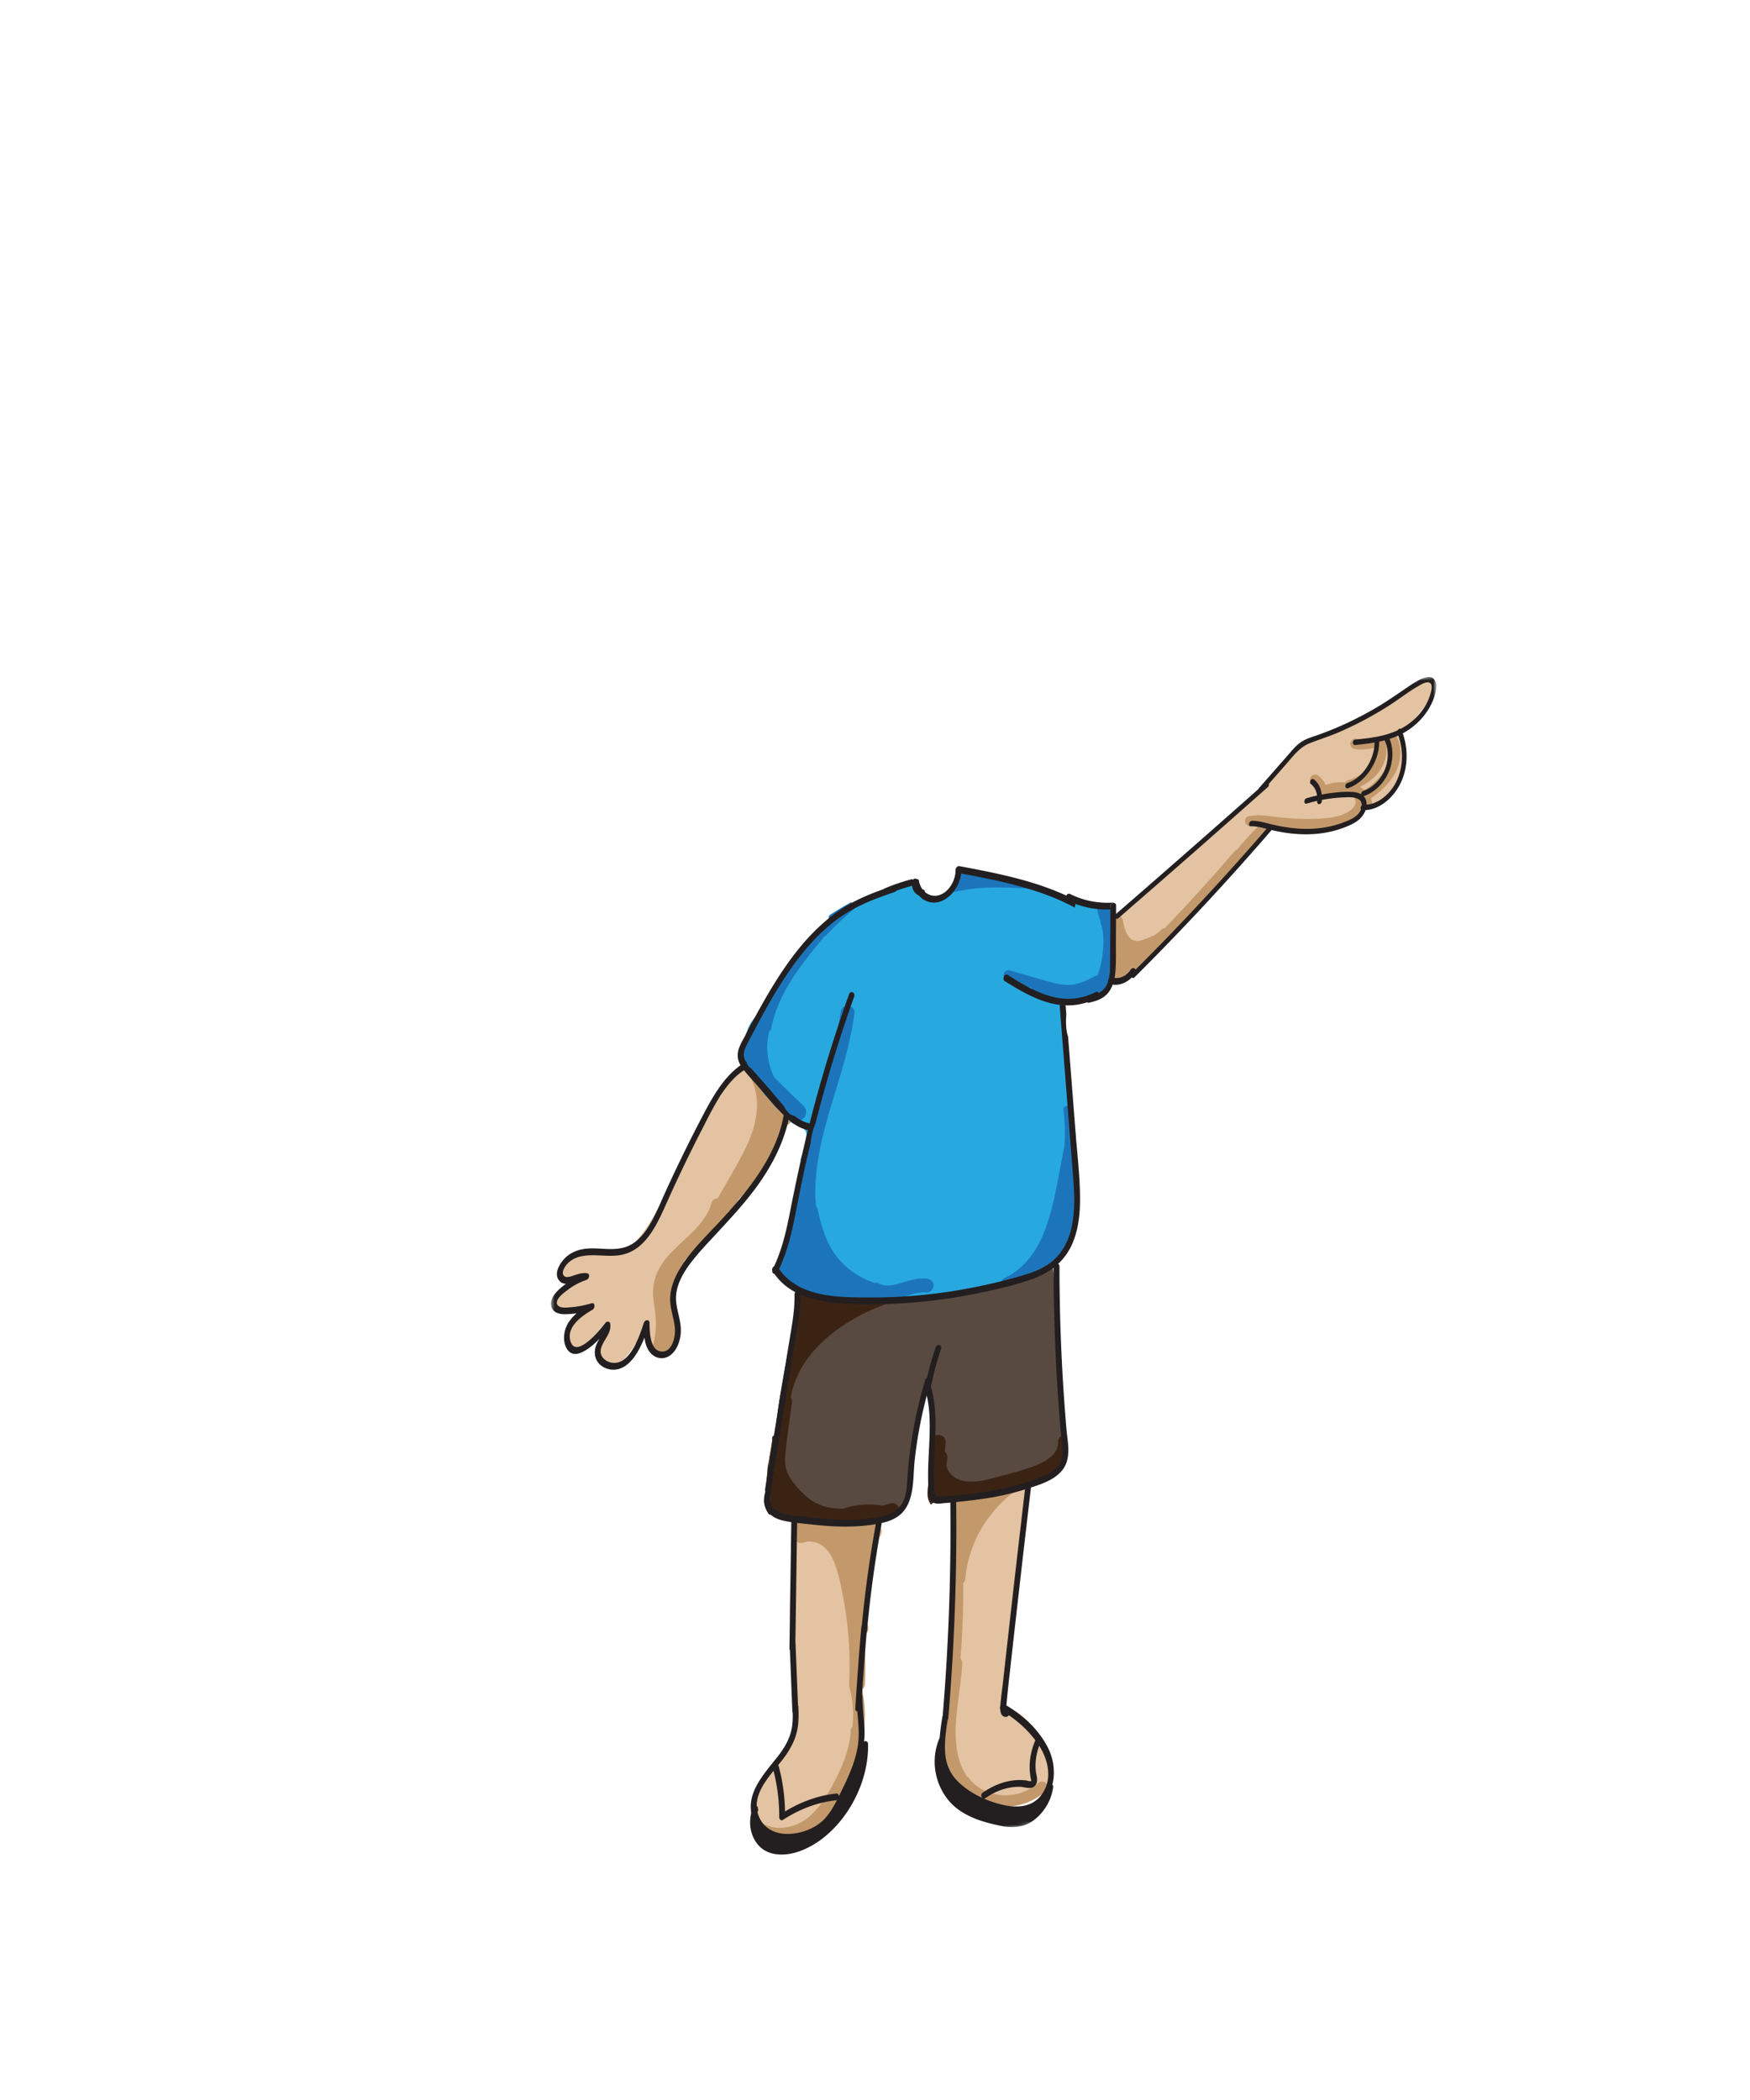 <svg width="500" height="600" xmlns="http://www.w3.org/2000/svg" xmlns:xlink="http://www.w3.org/1999/xlink"><defs><path id="a" d="M253.256.122l-.571 307.659L.128 353 .699 45.34 253.25.122"/><path id="c" d="M253.256.122l-.571 307.659L.128 353 .699 45.34 253.25.122"/></defs><g fill="none" fill-rule="evenodd"><path d="M251.92 437.169c-.354-1.148-1.578-1.582-2.794-1.411l-10.601 1.497c-3.086.435-6.59 1.346-9.683.579-2.385-.591-3.604 2.099-2.222 3.367-.022.099-.05.196-.056.304-.854 11.28-1.592 22.59.34 33.819-.564 7.73 1.765 15.675-.787 23.227-.05.147-.078.288-.093.425a201.103 201.103 0 01-6.423 8.674c-1.837 2.34-3.658 4.842-4.197 7.66-.352.26-.665.608-.733 1.002-.215 1.225-.345 2.367-.094 3.595.248 1.21 1.058 2.275 2.139 3.018.457.313.94.55 1.44.74.282.38.696.68 1.238.793 2.755.573 5.562.275 8.03-.718.027 0 .05.005.077.004 3.664-.147 5.994-2.194 7.776-4.695a30.651 30.651 0 002.67-2.227c.409-.383.666-.894.666-1.427 0-.161-.034-.33-.083-.498 3.853-7.064 8.314-14.582 7.635-22.504.156-.35.204-.755.085-1.211-1.17-4.457-.418-9.121.018-13.622l1.409-14.543c.054-.556-.121-.984-.42-1.301a106.076 106.076 0 013.773-22.33c.754-.473 1.124-1.457.89-2.217m47.382 63.451c-1.342-3.731-3.587-7.17-6.585-9.786-1.653-1.442-3.517-2.69-5.76-2.887-.083-.007-.167-.002-.25-.005a123 123 0 011.244-12.514c.529-.392.86-1.034.913-1.743l1.74-22.991a1.736 1.736 0 00-.213-.948c.967-7.33 1.89-14.665 2.728-22.01a1.531 1.531 0 00-.076-.644c.218-1.01.425-2.022.662-3.028.45-1.907-1.474-3.236-3.153-2.424a87.951 87.951 0 01-15.841 5.832c-1.636.431-1.84 2.151-1.138 3.258-.002.025-.01.05-.013.075a4.91 4.91 0 00-.004 1.022 2.016 2.016 0 00-.314 1.183l.32 10.939c.04 1.375.068 2.756.152 4.131l-.015.181c-.014.183.01.358.053.53.006.067.005.135.012.203.044.508.09 1.084.168 1.668-.432.512-.587 1.21-.457 1.96a46.851 46.851 0 01.235 1.512l.069.57v.013c-.03.28-.063.56-.088.838-.202 2.21-.394 4.421-.59 6.633a1.53 1.53 0 00.02.4c-.372.382-.61.878-.542 1.414.619 4.881-.401 9.932-.672 14.816a170.269 170.269 0 00-.197 13.214c-.582.322-1.007.917-1.01 1.785l-.033 8.458c-.006 1.261-.12 2.611.224 3.84.358 1.283 1.232 2.233 2.179 3.123 3.562 3.35 7.783 6.15 12.798 6.424.16.01.315-.008.465-.04l.548-.074c.229-.064.432-.173.622-.302 3.594.668 7.477-.362 9.996-3.114 2.962-3.235 3.243-7.503 1.803-11.512" fill="#E4C3A2"/><path d="M251.024 435.533c-1.164-1.732-3.6-1.337-5.486-1.218-1.923.12-3.842.298-5.753.524-3.962.469-8.066-.638-11.937.256-2.81.649-1.435 6.338 1.385 5.687.61-.141 1.223-.271 1.835-.402.168.04.346.07.54.078 3.481.149 5.668 3.135 6.71 5.812 1.395 3.589 2.103 7.47 2.784 11.21 1.427 7.843 1.883 15.817 1.5 23.753-.01.196.014.373.053.54.004.109.02.22.051.338a30.92 30.92 0 01.857 11.166 1.389 1.389 0 00-.478 1.013c-.159 3.863-1.337 7.587-2.94 11.154-1.479 3.29-3.225 6.584-5.35 9.579-1.913 2.696-4.45 5.314-7.852 6.49-3.048 1.055-6.806 1.117-9.41-.872-1.653-1.261-4.059.882-2.396 2.153 3.12 2.38 7.2 2.96 11.125 2.095 4.258-.938 8.255-2.228 10.826-5.32 2.747-3.302 4.788-7.85 6.563-11.633 1.534-3.271 2.001-7.292 2.531-10.79a1.1 1.1 0 00.281-.541 34.223 34.223 0 00-.16-13.883c.456-.326.78-.821.812-1.49.228-4.726.133-9.46-.26-14.171.944-.442 1.455-1.37 1.188-2.35a17.79 17.79 0 01-.284-1.18c-.034-.17-.063-.34-.094-.511l-.013-.07-.009-.075a18.64 18.64 0 01-.135-2.24c.004-.728.024-1.488.16-2.21l.032-.171a17.023 17.023 0 01.4-1.688c.157-.556.028-1.165-.309-1.65.228-1.347.376-2.74.376-4.143.245-1.9.583-3.788 1.045-5.661a54.307 54.307 0 011.524-5.08c.52-1.467 1.271-3.034.288-4.5m45.575 73.904a14.113 14.113 0 01-10.18 3.475c-3.377-.216-7.431-1.871-9.434-4.728a1.642 1.642 0 00-.695-.573c-6.151-9.31-1.733-22.235-1.362-32.494.02-.544-.19-.942-.51-1.2.585-7.183.853-14.386.79-21.593.31-.26.54-.631.582-1.137.894-10.724 7.063-20.674 16.126-26.408.63-.031 1.056-.366 1.278-.814 1.44-.911.592-3.536-1.235-2.92l-10.631 3.583c-1.856.626-3.714 1.246-5.57 1.877-1.325.452-2.496.949-2.852 2.437-.39 1.622-.13 3.567-.147 5.229l-.061 5.583-.115 10.347c-.354.256-.6.666-.593 1.24a240.631 240.631 0 01-.91 24.136c-.05.595.184 1.012.543 1.263-.416 6.455-1.822 13.353-1.597 19.903-.26.2-.454.474-.514.807a15.588 15.588 0 00-.161 4.135 1.301 1.301 0 00-.09.552c.215 2.966 1.424 5.742 3.517 7.868.413.418 1.023.526 1.567.379.317.43.647.856 1.006 1.274.315.366.68.516 1.036.522 2.674 2.292 6.246 3.624 9.677 3.924 4.675.409 9.318-1.32 12.81-4.391 1.56-1.37-.724-3.64-2.275-2.276" fill="#C3996B"/><path d="M394.916 210.642c-.046-.03-.094-.058-.14-.087.19-.186.369-.382.555-.57a1.46 1.46 0 001.234.401l-.062.598c-.433-.5-1.058-.556-1.587-.342m-7.782 16.525a6.4 6.4 0 00-1.433-.297c.572-.164 1.13-.364 1.672-.6.064.4.259.785.549 1.043-.004.084.002.17.01.255a3.593 3.593 0 00-.798-.4m21.697-31.617c-.272-.879-1.367-1.448-2.204-.896-.238.157-.463.33-.677.515-.495-.236-1.098-.202-1.593.323-2.682 2.848-6.723 3.974-9.201 7.07a1.63 1.63 0 00-.404.113c-6.444 2.911-12.901 5.795-19.333 8.734-2.937 1.342-5.385 2.988-7.482 5.464-2.153 2.542-4.153 5.227-6.09 7.935-.01.013-.014.026-.024.04a201.699 201.699 0 00-15.522 14.126c-6.075 4.29-11.914 8.916-17.428 13.907a179.236 179.236 0 00-4.78 4.49c-1.385 1.347-3.235 2.753-4.149 4.478a1.486 1.486 0 00-.711 0c-.867.238-1.156 1.04-1.046 1.845.385 2.858 1.171 5.953.574 8.821-.286 1.375-.698 2.712-.876 4.108-.093.731-.175 1.48.241 2.135.473.744 1.339.992 2.169.846 2.512-.442 4.487-2.742 6.177-4.473.562-.577 1.103-1.177 1.661-1.758.419.087.877-.014 1.268-.42a678.829 678.829 0 0021.228-23.102c.206-.234.317-.506.354-.784a223.87 223.87 0 0011.846-13.15c.059.033.115.068.181.095.535.218 1.079.4 1.628.562l.173.134c.234.136.486.204.756.204h.368c2.968.647 6.069.586 9.094.235 3.53-.409 7.519-.76 10.7-2.474 1.421-.764 2.901-2.033 3.437-3.603a3.11 3.11 0 00.164-1.17c.244.21.555.35.932.35 4.51-.005 7.886-4.297 9.608-8.054 1.89-4.122 2.093-8.989-.424-12.9 2.077-1.112 3.847-2.784 5.349-4.6 1.099-1.33 2.243-2.715 3.132-4.198.893-1.49 1.435-3.232.904-4.948M225.506 314.134c-.301-.418-.677-.752-1.182-.943a11.069 11.069 0 00-1.525-2.465c-.414-.51-1.118-.696-1.81-.652a41.474 41.474 0 00-4.803-5.652c-.833-.818-2.433-.913-3.308-.105a2.262 2.262 0 00-.532.735c-3.137 1.98-5.044 5.007-6.511 8.18-1.628 1.578-2.678 3.764-3.47 5.824a14.546 14.546 0 00-2.932 4.416 48.1 48.1 0 00-4.89 9.98c-.074.213-.1.41-.108.603a173.422 173.422 0 00-4.484 7.657c-3.048 5.542-6.145 11.648-11.33 15.845-.035-.001-.068-.01-.103-.007l-2.584.164a1.786 1.786 0 00-.67.17c-3.32-.26-6.666-.491-9.948-.028-.428.06-.748.38-.932.772-.267.06-.536.118-.797.202-1.45.467-3.65 1.507-3.53 3.333.014.218.07.407.149.576.038.675.19 1.327.353 1.982.583.269 1 .766 1.108 1.486.146.975-.477 1.878-1.406 2.16-.21.065-.417.135-.625.206-.052.019-.083.029-.117.04a.769.769 0 01-.06.03v.002c.284.586.325 1.298-.066 1.822-.128.17-.231.348-.34.53-.008.017-.013.02-.02.033-.002.02-.004.04-.01.076a3.91 3.91 0 01-.06.26c.005.043-.023.3-.022.378 0 .089.048.403.038.38.019.095.037.189.062.282.028.102.064.199.098.298.01.006.127.284.163.349.065.116.14.226.215.336.04.046.153.189.183.22.069.07.143.134.215.198.014-.008.307.194.37.232.015.008.018.012.029.018.019.002.036.002.068.008.075.01.264.027.29.035l.11-.002c.147-.025.297-.056.477-.105a1.96 1.96 0 01.988-.022c.693-.152 1.388-.293 2.05-.554.599-.236 1.29.208 1.519.748.105.253.11.526.053.783l.01-.002-.011.009a1.244 1.244 0 01-.58.824c-.48.277-.936.593-1.406.888-.16.1-.325.185-.49.276-.218.37-.568.68-1.09.848-.022.007-.042.01-.064.016-.007.067-.013.134-.032.204-.34 1.298-.487 2.664-.222 3.935.277 1.325.826 2.566 1.383 3.792.039-.012.072-.015.113-.03a.98.98 0 01.28-.055c.156-.104.306-.216.459-.322.29.119.618.154.954.066 1.62-.423 3.124-1.372 4.248-2.642.138-.114.272-.234.42-.33.585-.383 1.423-.118 1.76.463.364.623.12 1.387-.461 1.767-.05.033-.2.15-.188.137-.044.037-.09.073-.131.112-.16.149-.297.313-.442.476a2.34 2.34 0 00-.068.096l-.09.136c.5.178.87.652.877 1.206 0 .189.012.368.023.546a6.466 6.466 0 00.175.72c.035.107.075.212.115.317.013.02.115.253.13.288.127.252.268.496.424.73.02.03.124.172.145.205a5.016 5.016 0 00.239.278c.24-.014.484.037.696.17.003.002.279.164.213.133-.08-.037.198.068.233.078.077.02.154.038.23.052.028.003.075.008.103.009.114.002.226.005.339 0a28.4 28.4 0 00.154-.012 8.24 8.24 0 01.218-.046c.08-.021.16-.046.24-.071.03-.01.063-.011.094-.018.17-.187.315-.394.469-.595.216.043.444.043.677-.022 1.634-.461 2.893-1.66 3.75-3.09a9.284 9.284 0 001.81-2.757c.126.265.264.524.427.77.32-.9.776-1.764 1.258-2.571.369-.62 1.139-.793 1.76-.464.61.324.808 1.187.463 1.768-.162.27-.311.547-.458.825.01.032.035.057.043.092.034.132.078.263.116.395a.92.92 0 01.37.264c.192.244.379.49.559.744l.025.035a.973.973 0 01.244.11c.304.205.597.438.855.698.048.048.092.1.137.15.565-.12 1.028-.352 1.35-.72 2.43-1.622 2.324-4.564 2.129-7.126l-.672-8.823c.223-.216.389-.475.452-.78 1.78-8.633 9.105-14.833 15.362-21.05 3.62-3.596 7-7.391 10.042-11.406 2.917-3.853 5.798-7.92 7.699-12.282.393-.903.717-1.824.969-2.751.244-.156.458-.35.645-.59.759-.974 1.169-2.224 1.19-3.416.024-1.192-.31-2.461-1.034-3.471" fill="#E4C3A2"/><path d="M226.701 316.405c-.084-.364-.243-.712-.397-1.056-.24-.533-.618-1.024-1.046-1.447-.018-.017-.04-.03-.057-.045-.573-1.688-1.7-3.202-3.556-4.31a2.647 2.647 0 00-.459-.217c-1.389-1.925-2.812-3.831-4.194-5.753-.739-.928-1.969-1.45-3.177-.86-1.043.509-1.625 1.899-.93 2.864l.87 1.209c3.77 5.777 2.84 12.792.33 18.886-1.495 3.626-3.504 7.046-5.466 10.475-1.184 2.067-2.366 4.134-3.549 6.202-.815.054-1.562.49-1.82 1.443-1.985 7.318-10.278 11.313-14.286 17.592-2.299 3.6-2.764 7.247-2.084 11.328.697 4.183.826 8.1-.507 12.192-.85 2.608 3.626 3.875 4.475 1.267.036-.108.062-.217.096-.325.207-.074.41-.203.595-.413 2.898-3.291 1.732-7.504.74-11.305-.607-2.324-.637-4.341.126-6.634.702-2.111 1.74-4.076 2.986-5.911.31-.453.32-.895.16-1.266 2.96-3.26 6.583-6.076 9.205-9.502.504-.11.97-.41 1.294-.975l2.161-3.777c1.035-.375 1.635-1.153 2.125-2.11a35.19 35.19 0 01.847-1.548c.197-.193.391-.386.62-.585.078-.068.144-.147.202-.232a31.207 31.207 0 001.646-1.758 1.467 1.467 0 001.026-.675c1.92-2.901 3.88-5.781 5.752-8.715 1.763-2.764 3.35-5.662 4.257-8.831.004-.016.004-.03.008-.044l.21-.072a2.24 2.24 0 00.861-.732c.141-.165.264-.341.365-.53.177-.33.362-.667.473-1.022.172-.544.277-1.141.242-1.71a6.794 6.794 0 00-.144-1.098m134.889-80.222c-.612-.562-1.512-.577-2.121 0-2.154 2.039-4.134 4.239-5.977 6.557-.26.055-.518.2-.748.468a530.646 530.646 0 01-19.977 22.007c-.336.003-.685.133-.997.453-.827.922-1.878 1.526-3.018 1.994-1.213.497-2.808 1.292-4.142 1.166-2.753-.259-3.402-3.936-3.837-6.064-.162-.794-1.102-1.252-1.845-1.047-.825.226-1.211 1.049-1.048 1.844.119.582.262 1.187.43 1.792-.441.227-.751.653-.68 1.266.457 3.917.936 7.952-.097 11.819-.354 1.328 1.058 2.26 2.204 1.694 4.887-2.415 8.71-6.606 12.453-10.563.338-.001.686-.128.994-.446a529.828 529.828 0 0020.883-22.876c.378-.09.72-.333.99-.69l.21-.277c.01-.011.06-.077.094-.12.04-.054.145-.187.14-.182l.173-.218a60.87 60.87 0 012.42-2.871 61.236 61.236 0 013.496-3.584c.57-.541.586-1.584 0-2.122m29.11-25.16c-.08.005-.058.004 0 0" fill="#C3996B"/><path d="M399.046 210.5c-.861-1.728-3.45-.21-2.591 1.515 1.61 3.23.2 7.057-1.98 9.64-1.12 1.326-2.457 2.626-3.908 3.589-.255.17-.55.276-.84.379a8.681 8.681 0 00-1.211-.816c2.083-.985 3.977-2.334 5.399-4.185 1.947-2.535 2.818-5.975 1.82-9.071-.33-1.028-1.387-1.231-2.146-.886a1.415 1.415 0 00-.934-.056 15.495 15.495 0 01-1.787.398c-.04.007-.115.013-.168.016l.14-.008c-.232.013-.465.054-.696.074a15.18 15.18 0 01-2.852-.041c-.357-.04-.816.195-1.06.439-.26.26-.456.687-.44 1.06.04.886.662 1.41 1.5 1.5 1.936.209 3.916.032 5.8-.461.204 1.865-.406 3.778-1.6 5.299-1.566 1.999-3.902 3.25-6.276 4.026-.35.114-.64.342-.835.629a12.348 12.348 0 00-5.587.76c-.47-.985-1.13-1.887-1.961-2.563-.318-.258-.635-.44-1.06-.44-.37 0-.808.164-1.062.44-.262.286-.457.66-.438 1.06.016.375.135.815.438 1.062.322.262.609.559.874.878.226.316.422.65.588 1 .122.314.23.63.303.957.078.357.382.717.689.897.322.188.796.268 1.156.15a1.61 1.61 0 00.53-.282c.14-.031.283-.06.417-.124a8.996 8.996 0 016.024-.603 7.51 7.51 0 011.865.735 1.51 1.51 0 00.06 1.204c.46.974-.53 2.134-1.222 2.714-.914.767-2.073 1.272-3.203 1.622-2.617.81-5.411.916-8.132.966a66.784 66.784 0 01-9.041-.445c-2.968-.35-5.836-.901-8.816-.337-1.895.359-1.093 3.25.798 2.893 3.409-.645 7.045.412 10.455.685 3.557.285 7.165.323 10.72-.006 2.924-.27 5.98-.85 8.435-2.56 1.286-.894 2.349-2.131 2.812-3.526.989.264 2.27-.511 1.918-1.805a5.845 5.845 0 00-.286-.791c.343-.184.662-.408.972-.644a29.939 29.939 0 002.228-1.854c1.345-1.243 2.57-2.662 3.5-4.246 1.929-3.293 2.422-7.361.69-10.836" fill="#C3996B"/><path d="M318.39 275.659c-.008-3.451-.388-6.922-.151-10.368a2.087 2.087 0 01-.784-.137c.009-.051.026-.096.03-.149.077-.723.13-1.449.153-2.176.024-.742.083-1.54-.064-2.273-.365-1.823-2.362-1.851-3.833-2.064a146.21 146.21 0 00-4.521-.585c-.68-.077-1.368-.182-2.053-.207a3.235 3.235 0 00-1.267.2c-2.694-1.448-5.458-2.756-8.29-3.867-6.987-2.743-14.72-2.753-21.69-5.579-1.008 1.266-2.244 2.535-3.484 3.373-.495 1.451-1.16 2.961-2.446 3.86-2.925 2.043-7.683.238-8.48-3.273a1.245 1.245 0 01.192-1l-.003-.011c-1.91.472-3.752 1.16-5.587 1.88a.856.856 0 01-.673.834c-2.436.647-4.96 1.229-7.322 2.163-14.087 9.471-24.833 23.64-30.4 40.742-.06.184-.078.355-.118.532-1.601 2.685-3.29 5.326-5.15 7.872a37.751 37.751 0 011.502 1.62c1.748 1.789 3.234 3.815 4.619 5.899.015.009.033.008.049.017.595.373 1.13.83 1.644 1.312 1.517 1.379 2.947 2.644 4.668 3.709a.958.958 0 01.438 1.003c.253.446.363.988.329 1.505.887.564 1.827 1.038 2.845 1.34.989.293 1.919 1.308 1.828 2.401-.207 2.511-.923 4.878-1.704 7.235.523 1.022.26 1.963-.362 2.604 1.48.468 3.216.293 4.403-.688a1603.556 1603.556 0 00-6.16 34.676c2.3 1.142 4.7 2.076 6.979 3.266.098.052.18.119.267.183 1.75.453 3.495.953 5.256 1.336 3.224-.635 6.59.026 9.856-.142 4.453-.229 8.877-.944 13.324-1.284 2.24-.172 4.484-.319 6.727-.48.409-.104.817-.21 1.225-.312 3.996-.997 8.045-1.876 12.155-2.228a32.035 32.035 0 011.884-.104l2.254-.322c1.25-.955 2.815-1.608 4.18-2.166 1.378-.562 2.78-1.054 4.18-1.551.658-.234 1.315-.467 1.969-.707.358-.132.714-.265 1.069-.402.07-.027.593-.237.689-.272 4.99-2.129 8.425-7.426 9.266-12.953.116-.999.194-2.004.205-3.018a2.428 2.428 0 01.418-1.389 56.025 56.025 0 00-.256-3.088c-.376-3.279-1.35-7.091-.444-10.475-.791-4.561-1.092-9.196-1.006-13.823-.032-.1-.07-.196-.086-.304-.473-3.131-.885-6.386-.78-9.583a.889.889 0 01-.222-.586 6.883 6.883 0 00-.054-.779 46.285 46.285 0 01-.643-2.377c-.092-.372.01-.657.197-.861-.05-1.368-.3-2.769-.315-4.148l-.02-.092a10.06 10.06 0 01-.593-1.969c-.077-.425.053-.861.443-1.089a.98.98 0 01.398-.112c-.064-.184-.131-.367-.191-.553-.618-1.698-1.034-3.454-1.058-5.272a.894.894 0 01.18-.563c-.015-.056-.032-.112-.048-.167a2.497 2.497 0 01-.225-.451c-.77-.297-.8-1.572.106-1.831a8.83 8.83 0 00.174-.05.934.934 0 01.374-.108c3.378-.966 6.762-1.955 9.977-3.387a1.08 1.08 0 01.813-.013c.236-.245.439-.495.653-.744a90.062 90.062 0 002.066-4.882c.25-.633.51-1.261.77-1.891a.881.881 0 01-.27-.657" fill="#27A9E0"/><path d="M256.112 253.283a.856.856 0 01-.674.834c-3.737.995-7.688 1.814-10.933 4.029-.545.372-1.062.074-1.286-.388a100.754 100.754 0 00-5.997 3.57.963.963 0 00-.438 1.048 54.531 54.531 0 00-7.072 8.019.774.774 0 00-.137.375 94.709 94.709 0 00-6.359 8.62c-.523.805-1.065 1.628-1.596 2.468-.06.065-.124.119-.172.212-.05.1-.098.203-.149.304-1.337 2.154-2.573 4.424-3.225 6.824-.595.012-1.18.212-1.64.678-2.424 2.449-3.713 5.719-3.825 9.049-1.099.899-1.585 2.303-1.376 3.737.221 1.512 1.194 2.568 2.26 3.58.266.253.517.522.77.789.45.689.936 1.356 1.452 2.008.04.049.078.1.118.15a32.952 32.952 0 001.7 1.955c1.41 1.964 2.874 3.986 4.614 5.683.76.499 1.523.989 2.36 1.355.52.228.858.676 1.04 1.192.335.18.67.366 1.026.517 1.147.488 2.417.438 3.225-.644.728-.974.716-2.4-.196-3.282-2.69-2.602-5.447-5.152-8.049-7.844-.103-.107-.203-.215-.304-.323-.048-.064-.097-.128-.144-.193a19.321 19.321 0 01-1.309-13.025c.255-.087.465-.291.535-.656 1.912-10.08 8.51-18.25 14.863-25.965a.998.998 0 00.193-.383.87.87 0 00.63-.297 78.176 78.176 0 018.673-8.05 99.73 99.73 0 0112.455-5.717c.427-.161.611-.51.643-.871a106.8 106.8 0 00-1.676.642" fill="#1C75BB"/><path d="M264.734 365.299c-2.639-.251-5.16.65-7.656 1.366-1.98.568-4.107 1.012-5.812.089a2.103 2.103 0 00-1.345-.218 22.574 22.574 0 01-10.095-6.595c-3.563-4.04-5.064-9.252-6.21-14.402a1.876 1.876 0 00-.473-.906c-1.285-14.397 4.606-28.473 8.304-42.156 1.171-4.331 2.111-8.7 2.706-13.147.144-1.073-1.022-2-2-2-1.199 0-1.856.924-2 2-1.573 11.75-6.053 22.834-8.843 34.3.05.196.078.397.061.603-.195 2.356-.842 4.585-1.565 6.796l-.088.566c.523 1.159.061 2.207-.787 2.8-.265.819-.556 1.626-.977 2.378-.68 2.563-.667 5.569-1.152 8.079a69.203 69.203 0 01-2.775 10.136c-.092.546-.189 1.09-.299 1.632-.384 1.9-.895 3.794-1.66 5.579-.187.436-.35.864-.47 1.3.176.232.341.47.498.714.154.176.303.355.467.523a13.121 13.121 0 001.062.972l.083.068a25.213 25.213 0 003.41 2.076c2.428 1.242 4.988 2.21 7.408 3.473.096.05.175.116.26.177.17.044.34.084.51.129 5.267.08 10.597-.433 15.856-.678h.002c1.961.503 4.038.312 6.042-.177 2.52-.617 4.914-1.727 7.538-1.477 1.076.103 2-.992 2-2 0-1.167-.92-1.897-2-2m25.921.508c1.377-.562 2.78-1.055 4.181-1.552.656-.233 1.313-.466 1.967-.707a60.02 60.02 0 001.07-.403c.07-.026.593-.236.688-.272a13.498 13.498 0 003.566-2.263 19.69 19.69 0 002.153-3.94c.367-.898.646-1.817.891-2.745.5-.194.934-.547 1.24-1.055.495-.828.515-1.76.591-2.693l.09-1.124c.26-1.413.381-2.852.344-4.288-.002-.055-.014-.11-.02-.166a36.653 36.653 0 00-.015-4.14 1.921 1.921 0 00-.146-1.218 2.314 2.314 0 00-.266-.582c0-.059.002-.117.001-.175a1.982 1.982 0 00-.048-.401 1.02 1.02 0 00.328-.714 31.433 31.433 0 00-.053-4.977c.108-.578.22-1.152.331-1.73a67.327 67.327 0 01-.419-3.255 2.328 2.328 0 00-.632-.383l-.057-.758a8.931 8.931 0 00-.214-2.721 53.622 53.622 0 00-.479-6.855c-.173-1.27-2.1-.73-1.928.53.48 3.517.547 7.072.272 10.608a2.087 2.087 0 00-.15.462c-1.492 7.486-2.563 15.263-5.133 22.475-2.129 5.977-5.837 11.586-11.719 14.367-1.272.6-1.238 1.902-.57 2.78 1.241-.928 2.792-1.557 4.136-2.105m6.955-111.774c-5.999-2.355-12.547-2.698-18.689-4.535a13.288 13.288 0 00-1.292.019c-.005 0-.009.003-.014.004-.725-.028-1.452-.021-2.179-.015-.705-.241-1.414-.46-2.153-.502-.01.035-.023.07-.032.107-.23.8-.446 1.606-.706 2.398-.492 1.49-1.135 3.095-2.424 4.072 8.324-2.663 17.241-2.123 25.892-1.542a1.1 1.1 0 00.366-.037c1.08.405 2.222.664 3.37.919a72.355 72.355 0 00-2.139-.888m20.406 11.553c.11-.26.139-.545.058-.83a1.38 1.38 0 00-.046-.424c-.024-.08-.04-.162-.064-.242.15-.234.258-.508.224-.773-.02-.137-.051-.263-.073-.396a.1.1 0 01.019-.002c-.021-.062-.034-.125-.055-.187a7.396 7.396 0 00-.35-1.264 13.718 13.718 0 01-.185-.987c-.016-.148-.035-.295-.047-.444-.033-.404-.145-.766-.44-1.06-.26-.261-.687-.456-1.06-.44a1.613 1.613 0 00-.453.098 1.353 1.353 0 00-.903-.04c-.785.255-1.256 1.03-1.048 1.846.252.985.542 1.959.853 2.926a1.42 1.42 0 00.083.596c.935 2.655.84 5.444.53 8.205-.161 1.435-.394 2.879-.763 4.282-.105.19-.174.412-.185.674a17.437 17.437 0 01-.59 1.647 1.48 1.48 0 00-.775.177c-1.7.9-3.431 1.744-5.311 2.196-2.134.51-4.2.235-6.298-.308-4.215-1.09-8.39-2.366-12.577-3.555-1.86-.527-2.654 2.367-.798 2.893 2.33.662 4.668 1.399 7.016 2.09.008.523.248 1.055.727 1.268 4.388 1.94 9.137 2.578 13.879 1.823 1.99-.317 4.567-.782 5.988-2.34 1.373-1.503 1.643-3.558 1.72-5.52.448-1.636.73-3.32.933-5.025.27-2.282.367-4.618-.01-6.884" fill="#1C75BB"/><path d="M304.047 401.53c-.443-4.16-1.796-8.478-.782-12.652.007-.03.02-.054.028-.082-.106-.968-.221-1.934-.323-2.905-.401-3.772-.484-7.567-.616-11.355-.103-2.95-.606-5.73-1.05-8.643-.244-1.602-.502-3.32-.47-5.003-.442.172-.882.337-1.298.483-.363.128-.73.246-1.093.372-1.86 1.346-3.806 2.564-5.935 3.504-5.321 2.35-11.27 4.306-17.16 4.362-.242.33-.577.577-.99.638-7.54 1.105-15.112.598-22.697.742-6.357.12-12.747 1.554-18.745-.786-.247.016-.493.038-.74.054a4.217 4.217 0 00-.584.087c-.945-.91-2.463-1.137-3.711-.684-.601 4.786-1.437 9.536-2.315 14.28-.026 1.038-.04 2.078-.067 3.117a3.26 3.26 0 00-.352.97c-.631 3.38-1.401 6.845-2.178 10.356-.568 3.528-1.058 7.068-1.378 10.633a1.927 1.927 0 01-.913 1.501c-.016 1.296-.28 2.661-.39 3.383-.247 1.625-.586 3.233-.922 4.843-.305 3.337-.405 6.656-.174 9.927a7.758 7.758 0 00-.744 1.251c.248.998.66 1.936 1.303 2.766 2.79.29 5.538.862 8.295 1.394 3.327.642 6.68.876 10.053 1.158 3.242.271 6.56.476 9.79-.04 2.07-.333 4.057-.989 6.085-1.452.315-.185.632-.366.93-.574 7.027-4.868 5.185-14.299 6.108-21.717 1.055-8.488 3.717-17.107 6.563-25.19-.523 3.383-2.74 7.082-2.358 10.8.489 4.785 1.067 9.268 1.117 14.026-.114.805 1.022 1.875.908 2.68-.1.713-.133 1.347.088 1.986a23.622 23.622 0 00-.181 5.44c-1.28 1.926-.405 5.231 2.65 5.231.596 0 1.1-.135 1.53-.352.106.007.202.031.31.031 1.552 0 2.6.925 3.385-.492.119-.028.873-.344.992-.373.605.254 1.467.042 2.234-.124 4.913-1.063 10.505-1.428 15.145-3.352 3.489-1.446 7.05-5.345 9.575-8.288a8.357 8.357 0 001.665-3.062c-.261-2.95-.272-5.928-.588-8.89" fill="#594A41"/><path d="M254.283 429.574c-.712.208-1.43.4-2.146.599-3.544-.565-7.116-.377-10.572.673-.194.06-.364.14-.52.23a35.54 35.54 0 01-1.876-.058c-4.337-.26-7.652-1.99-10.54-5.143-1.29-1.408-2.565-2.894-3.437-4.6-1.008-1.972-.984-4.123-.77-6.273.48-4.826 1.251-9.64 1.885-14.45.061-.458-.1-.89-.382-1.25 1.503-8.772 7.53-15.608 14.948-20.567a54.896 54.896 0 0117.853-7.758c-2.353-.013-4.709-.03-7.065.014-6.874.13-13.785 1.798-20.199-1.433l-1.559-.108a1.813 1.813 0 00-.777.129c-.086-.015-.173-.026-.259-.042a2.725 2.725 0 00-.969.002c-.808 6.488-2.052 12.909-3.253 19.335.054.067.097.142.16.203-.11.2-.206.405-.309.607-1.192 6.412-2.32 12.833-2.905 19.335a1.933 1.933 0 01-.914 1.505c-.016 1.294-.28 2.657-.389 3.379a59.797 59.797 0 01-.42 2.373l-.014.195c-.024.604-.008 1.188.041 1.758-.27.373-.443.829-.499 1.32l-.93 8.327c-.052.46-.102.92-.155 1.379.217 1.248.657 2.422 1.44 3.435 2.79.288 5.538.862 8.295 1.394 3.327.642 6.68.875 10.052 1.157 3.243.272 6.561.477 9.79-.041 2.438-.391 4.762-1.224 7.172-1.67a25.622 25.622 0 011.908-1.281c.32-1.448-.81-3.222-2.685-2.675m49.57-10.735c.15-1.244.272-2.49.276-3.747a1.908 1.908 0 01.9-1.615 39.576 39.576 0 01-.424-3.46c-1.158-.082-2.343.589-2.304 2.06.09 3.474-3.544 5.515-6.406 6.629-4.101 1.594-8.545 2.659-12.802 3.77-3.41.889-7.641 1.647-10.696-.646-1.046-.785-1.658-1.824-2.01-2.977l.3-2.421c.075-.607-.234-1.202-.703-1.628.032-.921.114-1.826.182-2.663.233-2.818-4.223-2.897-4.455-.09-.188 2.285-.27 4.72.187 6.986l-.406 3.287c-.214 1.729-.632 3.539-.43 5.283.103.878.442 1.675.955 2.313.307-.427.806-.708 1.516-.656 3.003.22 5.982-.141 8.93-.686.032-.081.079-.154.1-.24.209-.19.38-.417.5-.67 2.05.067 4.143-.215 6.124-.684 2.7-.64 5.357-1.473 8.024-2.232 2.524-.72 5.05-1.422 7.463-2.461 1.873-.806 3.719-1.976 5.18-3.452" fill="#3B2314"/><g transform="translate(157 192.878)"><mask id="b" fill="#fff"><use xlink:href="#a"/></mask><path d="M116.862 54.587c-.44.08-.852.596-.84 1.113.047 3.094-2.086 6.527-4.877 7.226a5.118 5.118 0 01-.307.066c-1.34.24-2.593-.16-3.552-1-.029-.384-.24-.692-.594-.74l-.105-.017a5.507 5.507 0 01-1.014-2.385c-.082-.435-.36-.592-.663-.564-.145-.099-.324-.167-.505-.135l-.022.004a.982.982 0 00-.499.297c-.13-.087-.274-.143-.436-.114-.016.002-.03.006-.046.01a57.612 57.612 0 00-7.787 2.674.736.736 0 00-.212.16c-3.26 1.161-6.52 2.471-9.652 4.242-5.903 3.33-11.085 8.303-15.537 14.035-4.445 5.74-8.182 12.14-11.677 18.607a503.736 503.736 0 00-2.566 4.833c-.847 1.621-1.989 3.373-2.173 5.212-.13 1.303.23 2.414.785 3.386-4.614 3.212-7.776 8.652-10.537 13.892a426.568 426.568 0 00-11.188 22.867c-2.59 5.72-5.447 13.542-11.437 15.254-.374.108-.748.193-1.123.261-1.785.32-3.584.226-5.378.126-1.807-.096-3.614-.192-5.397.127a10.108 10.108 0 00-3.76 1.46c-2.243 1.447-5.093 5.441-2.805 7.728.52.521 1.122.698 1.778.701-.249.174-.498.34-.74.54-1.578 1.267-3.814 3.197-3.547 5.57.223 1.964 2.1 2.545 3.638 2.581a22.44 22.44 0 003.657-.249c-.868.752-1.66 1.611-2.312 2.644-1.3 2.065-1.66 4.653-.857 6.696.752 1.905 1.99 2.453 3.418 2.198 2.011-.36 4.397-2.312 6.336-4.316-.204.313-.394.615-.537.891-.666 1.252-1.015 2.62-.777 3.942.433 2.447 2.602 3.847 4.683 4.028a5.87 5.87 0 001.576-.065c3.714-.664 6.185-4.907 7.86-9.066.252 1.83.792 3.514 2.012 4.678.984.928 2.288 1.366 3.587 1.133.888-.159 1.773-.63 2.552-1.47 1.7-1.835 2.361-4.702 2.23-7.064-.19-3.493-1.836-6.552-1.24-10.236.525-3.249 2.371-6.19 4.321-8.725 2.147-2.779 4.565-5.295 6.914-7.833 4.867-5.262 9.823-10.532 13.824-16.71 3.183-4.926 5.742-10.363 6.966-16.053 1.634 1.41 3.464 2.543 5.53 2.995-1.922 7.811-3.596 15.648-5.14 23.513-1.029 5.214-2.215 10.465-4.502 15.36-.399.245-.71.767-.529 1.262-.092.517.217.886.616.944 1.617 2.312 3.657 3.986 5.947 5.21-.135.18-.226.412-.219.696.104 4.631-.84 9.364-1.61 14.04-.748 4.584-1.495 9.178-2.25 13.765-1.51 9.258-3.02 18.526-4.539 27.787a.935.935 0 00.105.647c-.493 1.523-.617 3.057.007 4.562.96 2.317 3.055 3.351 5.21 3.812.71.158 1.433.28 2.157.392-.174 12.157-.355 24.316-.529 36.473l.121-.048c.24 5.887.476 11.773.714 17.66.007.171.052.302.105.413.021.93.004 1.858-.066 2.804-.278 3.835-2.048 6.918-4.377 9.867-3.666 4.641-8.53 9.842-7.374 15.936-.91 3.465.002 6.931 1.997 9.193 2.243 2.533 5.717 3.061 9.065 2.462a16.254 16.254 0 001.797-.43c7.371-2.22 13.884-8.9 17.48-16.874 2.022-4.493 3.11-9.372 2.997-14.089-.016-.609-.44-.84-.857-.767a.905.905 0 00-.279.1c.03-.267.068-.533.084-.794.193-2.723-.163-5.339-.363-7.974a90.727 90.727 0 01-.21-4.5l-.105.062c.38-5.954.821-11.919 1.33-17.887l.045.018a348.332 348.332 0 014.205-30.95c.022-.153.022-.282.001-.408 1.69-.372 3.38-.933 4.897-2.06 4.652-3.452 4.024-10.54 4.546-15.569.66-6.289 1.848-12.595 3.481-18.816 1.743 7.587.226 16.165.392 24.2.035 1.782-.097 4.157.706 5.62.827 1.486 2.6 1.047 4.033.92.558-.048 1.11-.103 1.667-.15a1.02 1.02 0 00-.06.382 643.936 643.936 0 01-1.252 47.864 727.995 727.995 0 01-.935 12.71 1.178 1.178 0 00-.107.311c-.305 1.948-.596 3.944-.758 5.918a17.24 17.24 0 00-1.416 7.488c-.008.122 0 .251.022.385.3 5.054 2.795 9.594 6.244 12.28 2.846 2.22 6.207 3.494 9.674 4.36 2.563.634 5.436 1.368 8.258.863a9.29 9.29 0 002.948-1.054c3.434-1.947 6.141-5.93 6.692-10.16.046-.347-.059-.604-.218-.784.897-3.479.301-7.288-1.082-10.15-2.636-5.44-7.266-9.59-12.042-12.444.195-2.852.954-9.323 1.037-10.03.46-4.196.928-8.385 1.404-12.576.935-8.3 1.886-16.603 2.844-24.908.56-4.828 1.126-9.657 1.693-14.486.016-.098-.007-.163-.015-.248 3.003-.988 6.685-2.148 8.96-4.933 2.73-3.34 1.554-8.047 1.236-11.638-.406-4.716-.75-9.45-1.037-14.196a551.915 551.915 0 01-.973-32.436c.001-.38-.164-.602-.383-.709a16.96 16.96 0 003.75-5.114c2.12-4.425 2.551-9.454 2.507-14.062-.057-6.04-.762-11.98-1.234-17.912-.722-9.248-1.444-18.506-2.172-27.753-.638-1.969-.679-4.2-.509-6.477l-.199-2.552a19.48 19.48 0 01-1.713-.137l2.388 30.434c.501 6.35 1.01 12.697 1.495 19.05.346 4.605.564 9.423-.494 14.184-1.132 5.138-3.975 9.226-8.285 11.466-2.325 1.212-4.755 1.923-7.169 2.598a153.355 153.355 0 01-8.29 2.098c-2.315.522-4.634.991-6.95 1.406-8.824 1.58-17.65 2.378-26.365 2.363-9.102-.012-20.76.174-26.475-8.137 2.006-4.267 3.23-8.824 4.187-13.386 1.065-5.09 1.995-10.202 3.113-15.302.54-2.43 1.11-4.849 1.702-7.27.2-1.93.633-3.84 1.383-5.608a406.357 406.357 0 015.2-18.606A410.355 410.355 0 0187.037 91.9c.296-.818-.292-1.417-.83-1.32-.246.044-.482.233-.616.611a414.524 414.524 0 00-9.725 30.955 439.282 439.282 0 00-1.55 5.956c-1.62-.358-3.09-1.176-4.445-2.238a2.106 2.106 0 01-1.303-.57c-.678-.657-1.265-1.373-1.678-2.258-1.512-1.648-2.912-3.437-4.266-4.984l-3.424-3.907c-.534-.605-1.099-1.204-1.648-1.83a2.576 2.576 0 01-.933-.915c-.158-.248-.248-.569-.308-.913l-.128.032c-.075-.125-.165-.23-.233-.356-.94-1.759-.212-3.332.75-5.18a503.754 503.754 0 012.36-4.478c6.16-11.578 13.247-23.573 23.456-30.958 3.284-2.377 6.817-4.09 10.378-5.497 1.774-.698 3.547-1.318 5.335-1.932.212-.073.484-.18.785-.304v-.165c1.457-.529 2.92-.99 4.384-1.38l.174-.076c.171 1.292.931 2.357 1.963 2.795 1.311 1.507 3.238 2.291 5.27 1.927.207-.037.414-.086.623-.147 3.176-.923 5.724-4.448 6.191-8.066 9.06 1.697 18.151 3.5 26.63 6.978 1.988.82 3.94 1.74 5.838 2.766.014-.158.03-.317.068-.487.046-.19.1-.38.145-.562 3.135 1.168 6.488 1.696 9.955 1.567l.004-.775c.001-.605.411-.98.82-1.054a.77.77 0 01.238-.007.689.689 0 00-.437-.113c-4.299.251-8.453-.613-12.159-2.473a.654.654 0 00-.415-.066c-.265.048-.498.26-.649.525-4.024-1.847-8.229-3.289-12.449-4.46-5.947-1.65-12.03-2.817-18.128-3.955a.685.685 0 00-.218.001m-96.52 111.104c1.114-.2 2.23-.555 3.346-1.16 4.861-2.634 7.504-8.63 9.828-13.817a431.88 431.88 0 0110.205-21.205c3.08-5.979 6.404-13.057 11.847-16.607 1.076 1.363 2.265 2.62 3.401 3.912 2.626 2.986 5.154 6.138 7.947 8.922-2.058 11.743-10.25 21.663-17.905 30-4.095 4.458-8.755 8.784-11.94 14.186-1.377 2.33-2.377 4.902-2.57 7.564-.256 3.382 1.157 6.155 1.34 9.397.125 2.222-.727 5.93-3.127 6.36a2.566 2.566 0 01-.294.035c-3.582.218-3.806-5.1-3.846-8.162-.007-.616-.39-.859-.795-.787-.34.061-.696.347-.849.822-1.289 3.99-3.62 10.58-7.677 11.306-.505.09-1.037.09-1.596-.017-1.644-.319-3.602-1.818-2.903-4.156.751-2.537 3.008-4.177 2.584-6.97-.065-.442-.432-.617-.799-.552a.956.956 0 00-.596.377c-1.24 1.697-5.155 6.34-7.769 6.808-.955.171-1.736-.215-2.149-1.506-1.364-4.284 3.355-7.394 6.253-9.105.796-.478.782-2.039-.128-1.876a1.08 1.08 0 00-.095.023c-1.092.327-2.19.593-3.288.79-.775.138-1.55.243-2.324.31-1.108.094-3.696.532-4.267-.827-.63-1.529 2.36-3.594 3.296-4.289 1.578-1.164 3.291-2.059 5.028-2.629.89-.289 1.202-1.77.23-1.925-.573-.093-1.152-.058-1.734.046-.478.086-.956.218-1.435.365-.549.17-1.29.492-1.977.616-.475.085-.924.074-1.266-.147-1.296-.849.18-3.066 1.063-3.873 1.035-.954 2.264-1.52 3.48-1.798.195-.045.392-.085.588-.12 1.825-.327 3.65-.24 5.467-.16 1.81.087 3.617.172 5.425-.15m72.94 75.001c-1.732.31-3.472.472-5.18.576-5.362.32-10.609-.218-15.81-.877-2.474-.309-5.459-.276-7.53-1.755-.957-.684-1.754-1.795-1.82-3.209-.043-.779.17-1.55.48-2.307-.043-1.134.11-2.285.414-3.419l-.106-.007c1.372-8.379 2.745-16.758 4.111-25.144.762-4.666 1.525-9.34 2.29-14.006.738-4.505 1.606-9.068 1.546-13.535 4.634 2.031 10.093 2.48 15.167 2.66 10.44.372 21.066-.4 31.697-2.304.933-.167 1.866-.342 2.8-.527 5.53-1.094 11.157-2.335 16.627-4.282 2.135-.754 4.211-1.8 6.061-3.229a562.4 562.4 0 00.667 26.743c.218 4.37.481 8.73.806 13.062.161 2.253.345 4.494.538 6.741.177 2.025.482 4.053.494 6.126.018 1.967-.588 3.657-2.113 4.924-1.383 1.138-3.02 1.777-4.56 2.398-3.69 1.5-7.447 2.535-11.204 3.294-.56.112-1.122.218-1.683.318-3.225.578-6.45.975-9.669 1.308-1.922.19-3.854.431-5.769.532-.958.06-1.326-.342-1.476-1.396-.14-1.037-.169-2.138-.197-3.214-.24-8.937 1.618-18.517-.9-26.796a94.298 94.298 0 012.922-10.904c.175-.515-.178-1.022-.578-1.08a.76.76 0 00-.224.005c-.376.068-.67.423-.81.854a94.006 94.006 0 00-2.422 8.584c-.234.12-.445.34-.544.694a130.57 130.57 0 00-3.947 17.69 129.35 129.35 0 00-1.019 8.93c-.193 2.506-.153 5.247-1.183 7.696-1.099 2.591-3.332 3.751-5.535 4.336-.777.21-1.559.38-2.342.52m-22.267 53.8c-.245-6.007-.483-12.006-.728-18.012l-.029-.116.493-34.124c1.545.19 3.091.337 4.63.502 2.871.307 5.774.531 8.7.551 2.857.016 5.746-.147 8.635-.613.173-.022.34-.052.512-.083a347.197 347.197 0 00-3.997 28.961 1.21 1.21 0 00-.137.465 873.836 873.836 0 00-1.717 23.281c-.03.516.24.752.572.78.288 3.344.674 6.707.094 10.155-.686 4.055-2.345 7.931-4.16 11.644-.387.778-.774 1.591-1.174 2.406-.053-.414-.3-.767-.783-.724-.752.078-1.504.185-2.256.32-4.218.754-8.415 2.386-12.375 4.797-.09-4.46-.685-8.797-1.794-12.886a.866.866 0 00-.18-.339 58.85 58.85 0 001.3-1.624c2.222-2.878 3.917-5.99 4.37-9.659.244-1.936.186-3.828.093-5.713l-.069.03m55.67-59.588a74.085 74.085 0 009.174-2.229 7625.223 7625.223 0 00-6.239 54.643c-.26 2.398-.65 4.845-.806 7.232-.136.318-.175.688-.024.972.066 1.207.561 2.276 1.768 2.13a2.77 2.77 0 00.046-.007c.284-.05.482-.238.612-.474 2.846 1.936 5.46 4.33 7.61 7.185l-.06.09c-.97 2.3-1.518 4.722-1.575 7.135a17.465 17.465 0 00.302 3.567c.045.208.142.45.135.667-.005.168.043.196.03.2-.01 0-.049-.01-.159.005-.422.067-.972-.163-1.387-.219a15.265 15.265 0 00-4.518.15c-2.674.478-5.34 1.63-7.794 3.36a.952.952 0 00-.124 1.51c-2.72-1.243-5.273-2.912-7.343-5.074-1.904-2-3.045-4.623-3.288-7.786-.103-1.382-.063-2.789.046-4.2v-.009c.138-1.719.382-3.448.658-5.174.097-.156.174-.333.19-.552a646.537 646.537 0 002.275-47.996c.046-4.52.04-9.022-.013-13.524.001-.086-.029-.159-.045-.234 2.965-.289 5.943-.623 8.923-1.096a89.702 89.702 0 001.606-.272m-56.016 95.954a14.87 14.87 0 01-3.507.22c-3.204-.205-6.172-1.835-7.433-5.187a9.294 9.294 0 01-.3-.992c.061-.167.107-.322.174-.48l.054-.166a5.37 5.37 0 01-.157-.88.894.894 0 00-.294-.215c-.076-3.668 2.328-7.02 4.8-10.082 1.092 4.23 1.65 8.677 1.634 13.278 0 .475.387.918.817.841a.644.644 0 00.237-.097c4.142-2.7 8.53-4.49 12.975-5.287a30.43 30.43 0 012.253-.317c.09-.016.151-.045.226-.075-1.27 2.474-2.73 4.88-4.77 6.49-1.97 1.562-4.367 2.53-6.709 2.95m66.955-12.92c.833-.149 1.511-.842 1.655-1.857.16-1.084-.283-2.154-.364-3.194-.184-2.292.167-4.697 1.001-6.972 2.316 3.612 4.04 9.181.797 13.816-1.429 2.03-3.34 3-5.345 3.357-2.25.403-4.615.037-6.538-.46a31.101 31.101 0 01-4.785-1.65.752.752 0 00.241-.003.897.897 0 00.355-.156c2.032-1.436 4.25-2.412 6.491-2.865a14.232 14.232 0 013.265-.317c1.026.033 2.05.42 3.083.321a2.17 2.17 0 00.144-.02" fill="#231F20" mask="url(#b)"/></g><g transform="translate(157 192.878)"><mask id="d" fill="#fff"><use xlink:href="#c"/></mask><path d="M250.625.593a5.63 5.63 0 00-1.106.333c-1.434.585-2.823 1.482-4.167 2.397-2.801 1.893-5.557 3.847-8.425 5.57-5.67 3.384-11.534 6.162-17.503 8.26-1.577.559-3.199.987-4.679 1.978-1.419.946-2.576 2.38-3.739 3.712l-8.328 9.486a.948.948 0 00-.174.282 4711.93 4711.93 0 01-31.216 27.447 3110.878 3110.878 0 01-9.411 8.184c.001-.778.011-1.566.012-2.344.004-.486-.257-.73-.572-.77a.801.801 0 00-.239.007c-.408.074-.817.45-.818 1.055l-.005.775c-.029 5.184-.041 10.373-.094 15.569-.017 1.35-.043 2.817-.37 4.215l-.105.166c-.091.18-.107.39-.092.587a8.593 8.593 0 01-.341.899c-.553 1.205-1.398 1.936-2.35 2.426-.126-.246-.346-.403-.64-.351a.914.914 0 00-.242.085 16.962 16.962 0 01-4.865 1.68c-1.885.339-3.737.322-5.547.048l-.011-.002c-5.316-.808-10.273-3.832-14.701-6.614a.583.583 0 00-.424-.091c-.663.118-1.108 1.415-.401 1.855 4.729 2.969 10.013 6.082 15.678 6.789.567.07 1.138.118 1.713.138a17.552 17.552 0 006.14-.872c.123.102.28.166.492.129l.028-.006c2.06-.473 4.285-1.105 5.774-3.203a8.404 8.404 0 001.022-1.981 5.23 5.23 0 001.768-.023c1.316-.235 2.63-.941 3.696-2.036a.46.46 0 00.434.174.658.658 0 00.342-.2 761.477 761.477 0 0039.154-42.066c1.719.4 3.46.728 5.232.938 3.359.4 6.831.405 10.309-.217a29.115 29.115 0 006.692-2.057c1.532-.681 3.132-1.616 4.108-3.277a5.64 5.64 0 00.507-1.094 8.034 8.034 0 001.055-.12c3.465-.62 6.793-3.445 8.723-7.127 2.491-4.75 2.38-10.262.858-14.683a20.171 20.171 0 003.125-2.08c2.009-1.648 3.815-3.778 5.018-6.25.985-2.016 2.274-5.652.685-7.226-.546-.541-1.264-.626-2-.494m-88.412 69.033a.72.72 0 00.333-.172 4895.546 4895.546 0 0042.682-37.444c.301-.27.363-.626.28-.905l4.678-5.332c2.093-2.38 4.029-5.077 6.798-6.204 2.604-1.063 5.251-1.857 7.863-2.947a98.444 98.444 0 008-3.81 100.443 100.443 0 007.632-4.494c2.522-1.636 4.954-3.566 7.535-5.04.633-.36 1.67-1.028 2.541-1.184.447-.08.849-.025 1.132.276.739.784.125 2.709-.232 3.749-.842 2.494-2.43 4.696-4.258 6.407a18.52 18.52 0 01-4.009 2.835.416.416 0 00-.269-.037c-.21.038-.427.21-.568.446-2.08.969-4.258 1.549-6.441 1.94-1.927.345-3.857.543-5.727.732a.856.856 0 00-.056.007c-.805.144-.788 1.614.053 1.532 1.817-.188 3.68-.383 5.536-.706.006 4.873-3.382 10.147-7.66 11.544-.363.116-.665.43-.673.89-.001.348.27.717.603.657a.347.347 0 00.067-.017c4.987-1.62 9.054-7.56 9.006-13.332.512-.11 1.025-.236 1.539-.371 1.223 2.512 1.217 5.91-.13 8.83-1.235 2.667-3.493 4.818-5.938 5.618-.415.135-.627.58-.634.96-.679-.396-1.485-.571-2.262-.64-2.005-.185-4.14.024-6.192.279a41.984 41.984 0 00-2.805.45c-.2-1.77-.951-3.338-2.195-4.308a.616.616 0 00-.493-.13.76.76 0 00-.457.3c-.234.318-.28.87-.002 1.089a4.57 4.57 0 011.512 2.098c.136.38.24.804.3 1.225-.989.22-1.985.476-2.981.767-.819.239-.86 1.697-.077 1.557a.53.53 0 00.074-.018 43.788 43.788 0 013.026-.775v.069c-.054.425.081.815.466.868a.518.518 0 00.151-.006c.292-.052.633-.328.672-.686.023-.168.023-.342.039-.517a42.175 42.175 0 016.312-.733c1.366-.045 2.881-.153 4.079.48.693.369 1.016 1.028 1.022 1.77-.324.292-.439.857-.221 1.154a4.148 4.148 0 01-.597 1.067c-1.126 1.455-2.945 2.1-4.424 2.676a27.93 27.93 0 01-5.122 1.4c-3.417.596-6.811.555-10.113.144a49.037 49.037 0 01-5.284-.981c-1.846-.448-3.655-1.022-5.616-1.01a.724.724 0 00-.116.012c-.761.136-1.053 1.537-.241 1.54 1.568-.013 3.045.354 4.523.729a761.259 761.259 0 01-29.537 32.254 763.482 763.482 0 01-7.895 7.99.753.753 0 00-.165-.255.695.695 0 00-.611-.166.881.881 0 00-.573.378 9.233 9.233 0 01-.56.749l-.068.073-.007.009-.144.138a6.498 6.498 0 01-.687.582c-.129.092-.075.056-.241.164a6.77 6.77 0 01-.808.413 4.197 4.197 0 01-.852.247 3.875 3.875 0 01-1.283.022c.145-.761.229-1.536.284-2.29.193-2.886.086-5.762.106-8.626l.034-6.048c.103.062.219.09.346.068m72.03-32.703a6.887 6.887 0 01-.793.095c.017-.712-.125-1.395-.494-1.96a2.968 2.968 0 00-.36-.454c2.904-.97 5.549-3.362 7.024-6.556 1.499-3.233 1.582-6.93.396-9.811a26.172 26.172 0 002.498-.957c1.418 3.938 1.544 8.928-.598 13.218-1.631 3.268-4.609 5.876-7.673 6.425" fill="#231F20" mask="url(#d)"/></g></g></svg>